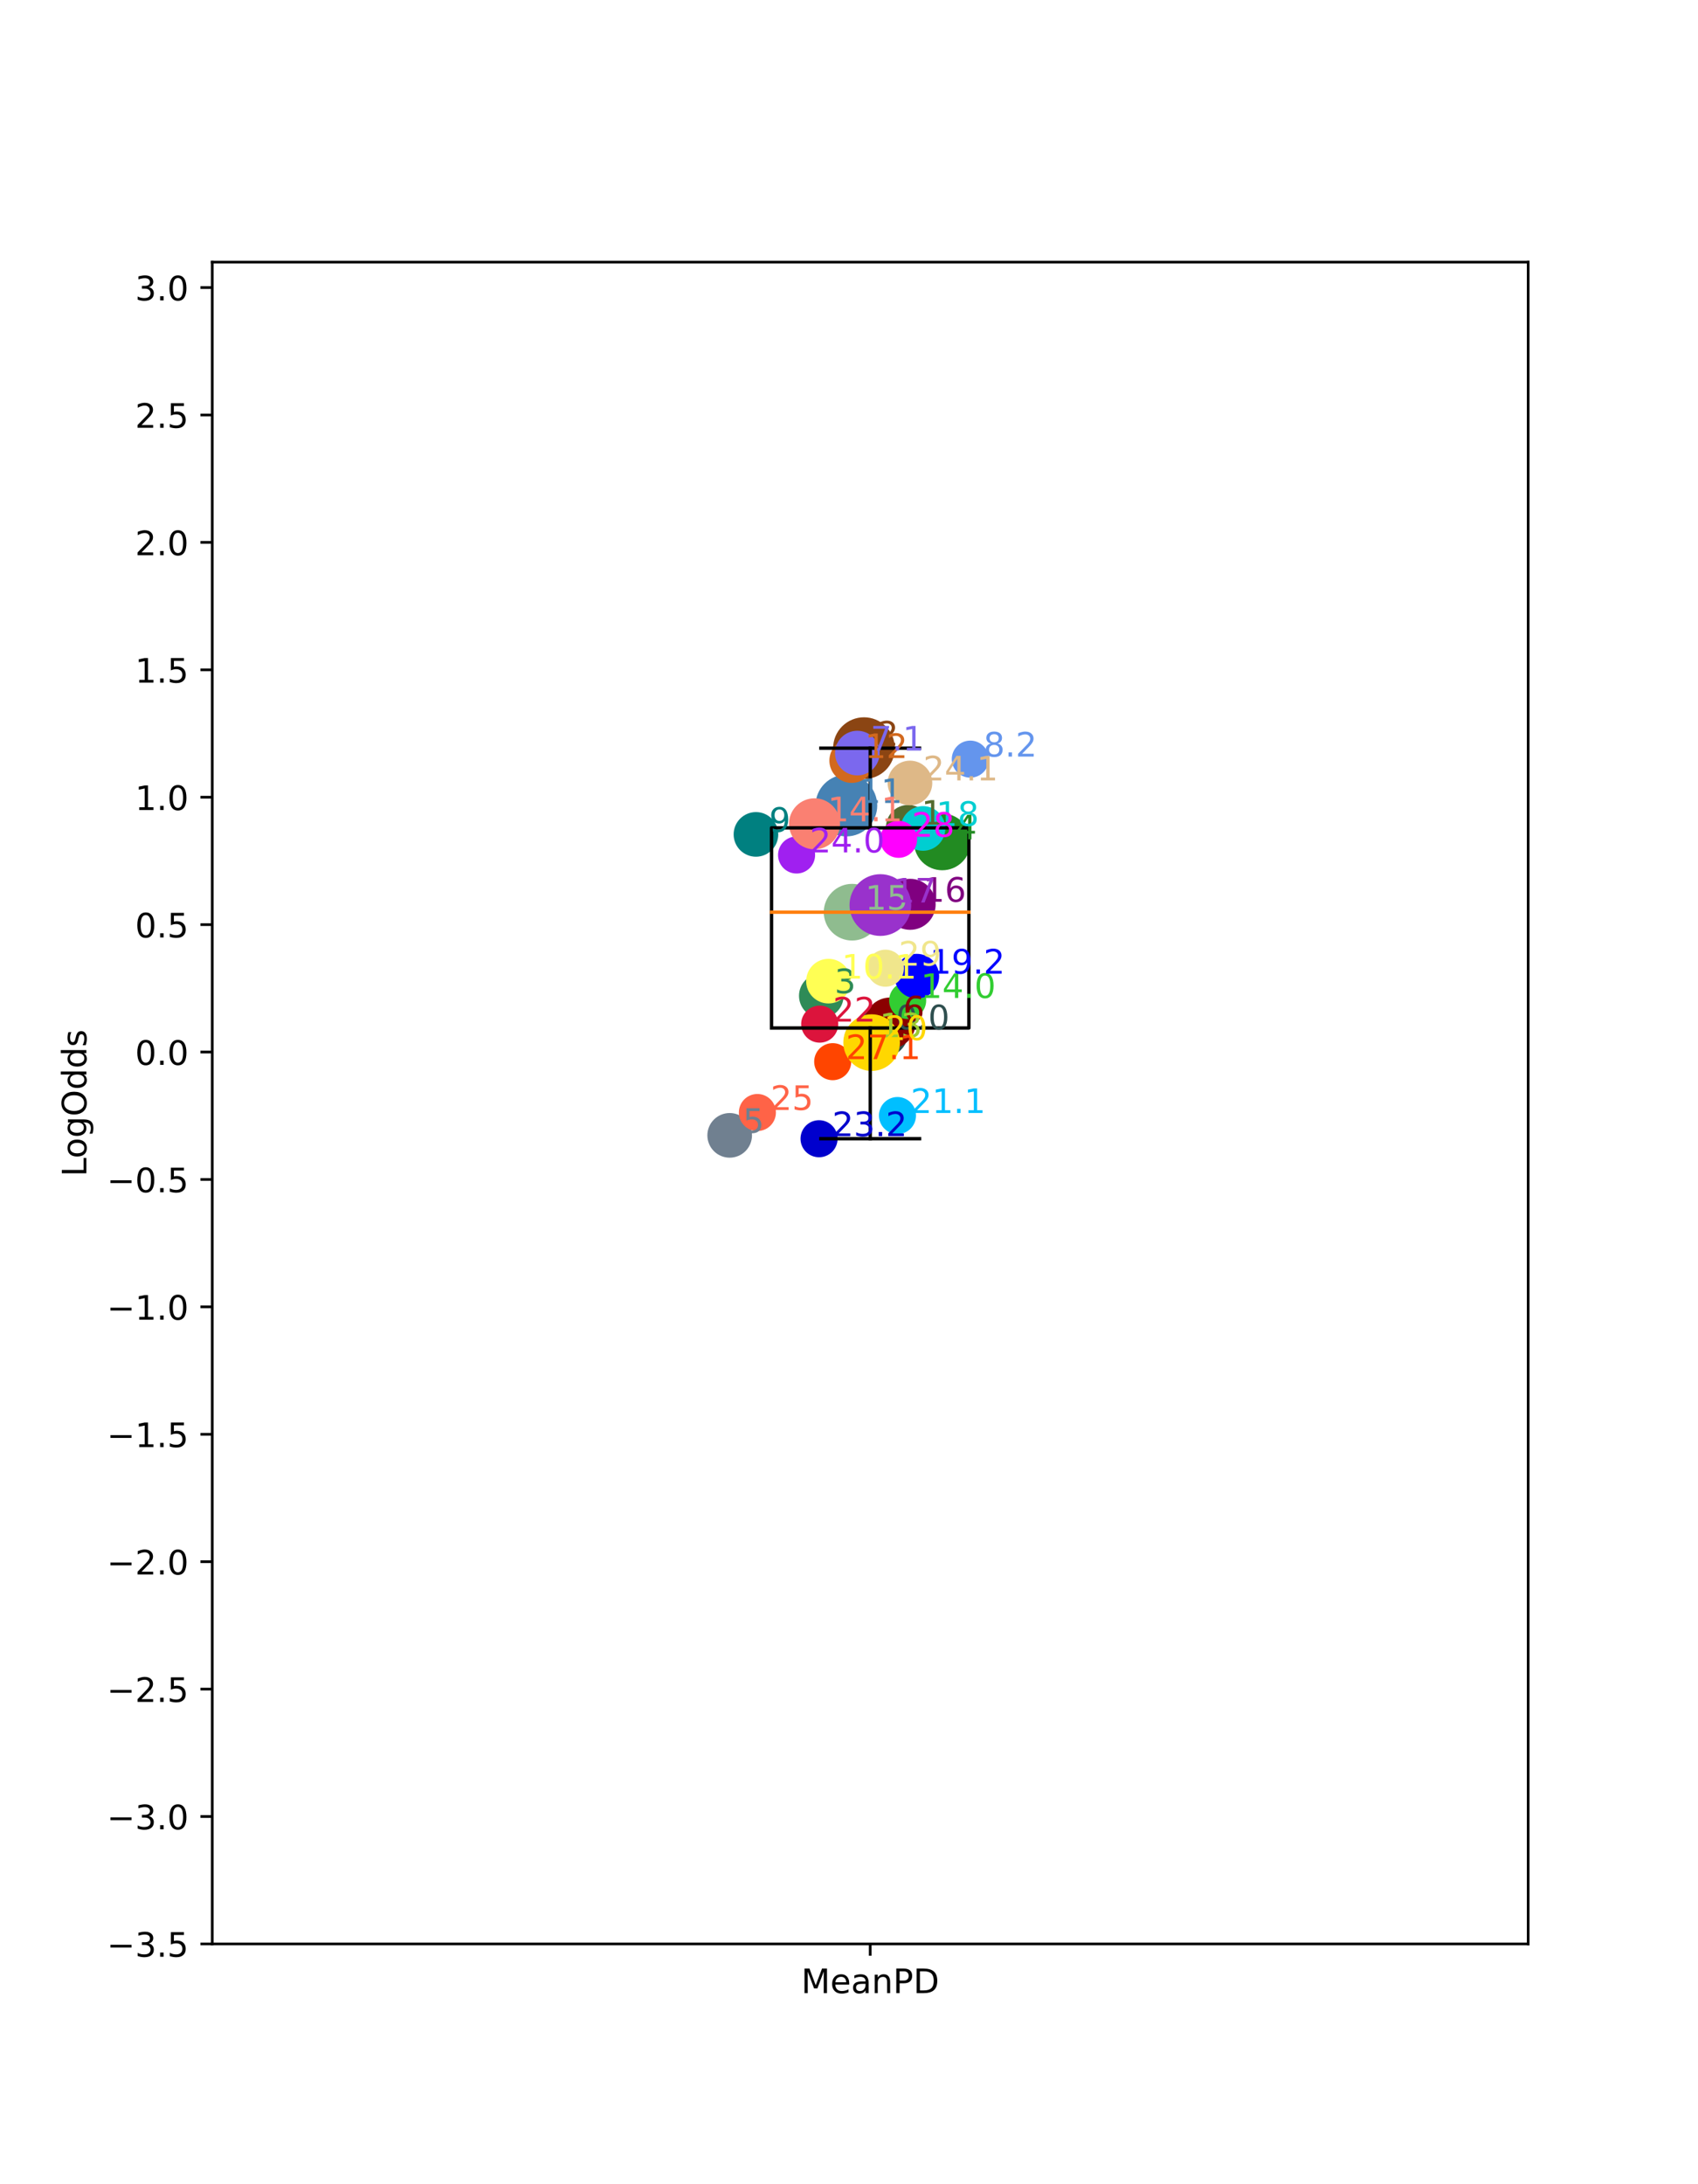 <?xml version="1.0" encoding="utf-8" standalone="no"?>
<!DOCTYPE svg PUBLIC "-//W3C//DTD SVG 1.1//EN"
  "http://www.w3.org/Graphics/SVG/1.1/DTD/svg11.dtd">
<!-- Created with matplotlib (https://matplotlib.org/) -->
<svg height="648pt" version="1.1" viewBox="0 0 504 648" width="504pt" xmlns="http://www.w3.org/2000/svg" xmlns:xlink="http://www.w3.org/1999/xlink">
 <defs>
  <style type="text/css">*{stroke-linecap:butt;stroke-linejoin:round;}</style>
 </defs>
 <g id="figure_1">
  <g id="patch_1">
   <path d="M 0 648 
L 504 648 
L 504 0 
L 0 0 
z
" style="fill:#ffffff;"/>
  </g>
  <g id="axes_1">
   <g id="patch_2">
    <path d="M 63 576.72 
L 453.6 576.72 
L 453.6 77.76 
L 63 77.76 
z
" style="fill:#ffffff;"/>
   </g>
   <g id="PathCollection_1">
    <path clip-path="url(#p269f733554)" d="M 262.049 313.205 
C 263.924 313.205 265.723 312.46 267.049 311.134 
C 268.375 309.808 269.12 308.009 269.12 306.134 
C 269.12 304.258 268.375 302.46 267.049 301.134 
C 265.723 299.808 263.924 299.063 262.049 299.063 
C 260.174 299.063 258.375 299.808 257.049 301.134 
C 255.723 302.46 254.978 304.258 254.978 306.134 
C 254.978 308.009 255.723 309.808 257.049 311.134 
C 258.375 312.46 260.174 313.205 262.049 313.205 
z
" style="fill:#2f4f4f;stroke:#2f4f4f;"/>
    <path clip-path="url(#p269f733554)" d="M 269.585 251.542 
C 271.209 251.542 272.767 250.897 273.915 249.749 
C 275.063 248.6 275.708 247.043 275.708 245.419 
C 275.708 243.795 275.063 242.237 273.915 241.089 
C 272.767 239.94 271.209 239.295 269.585 239.295 
C 267.961 239.295 266.403 239.94 265.255 241.089 
C 264.106 242.237 263.461 243.795 263.461 245.419 
C 263.461 247.043 264.106 248.6 265.255 249.749 
C 266.403 250.897 267.961 251.542 269.585 251.542 
z
" style="fill:#556b2f;stroke:#556b2f;"/>
    <path clip-path="url(#p269f733554)" d="M 256.444 230.624 
C 258.741 230.624 260.944 229.712 262.568 228.088 
C 264.192 226.464 265.105 224.261 265.105 221.964 
C 265.105 219.667 264.192 217.464 262.568 215.84 
C 260.944 214.216 258.741 213.304 256.444 213.304 
C 254.148 213.304 251.945 214.216 250.321 215.84 
C 248.697 217.464 247.784 219.667 247.784 221.964 
C 247.784 224.261 248.697 226.464 250.321 228.088 
C 251.945 229.712 254.148 230.624 256.444 230.624 
z
" style="fill:#8b4513;stroke:#8b4513;"/>
    <path clip-path="url(#p269f733554)" d="M 243.784 301.554 
C 245.408 301.554 246.965 300.908 248.114 299.76 
C 249.262 298.612 249.907 297.054 249.907 295.43 
C 249.907 293.806 249.262 292.248 248.114 291.1 
C 246.965 289.951 245.408 289.306 243.784 289.306 
C 242.16 289.306 240.602 289.951 239.453 291.1 
C 238.305 292.248 237.66 293.806 237.66 295.43 
C 237.66 297.054 238.305 298.612 239.453 299.76 
C 240.602 300.908 242.16 301.554 243.784 301.554 
z
" style="fill:#2e8b57;stroke:#2e8b57;"/>
    <path clip-path="url(#p269f733554)" d="M 279.68 257.685 
C 281.777 257.685 283.788 256.852 285.27 255.369 
C 286.753 253.887 287.586 251.876 287.586 249.779 
C 287.586 247.683 286.753 245.672 285.27 244.189 
C 283.788 242.707 281.777 241.874 279.68 241.874 
C 277.584 241.874 275.572 242.707 274.09 244.189 
C 272.607 245.672 271.774 247.683 271.774 249.779 
C 271.774 251.876 272.607 253.887 274.09 255.369 
C 275.572 256.852 277.584 257.685 279.68 257.685 
z
" style="fill:#228b22;stroke:#228b22;"/>
    <path clip-path="url(#p269f733554)" d="M 216.584 342.959 
C 218.208 342.959 219.766 342.314 220.914 341.165 
C 222.062 340.017 222.707 338.459 222.707 336.835 
C 222.707 335.211 222.062 333.653 220.914 332.505 
C 219.766 331.357 218.208 330.711 216.584 330.711 
C 214.96 330.711 213.402 331.357 212.254 332.505 
C 211.105 333.653 210.46 335.211 210.46 336.835 
C 210.46 338.459 211.105 340.017 212.254 341.165 
C 213.402 342.314 214.96 342.959 216.584 342.959 
z
" style="fill:#708090;stroke:#708090;"/>
    <path clip-path="url(#p269f733554)" d="M 264.177 310.591 
C 266.052 310.591 267.851 309.846 269.177 308.52 
C 270.503 307.194 271.248 305.395 271.248 303.52 
C 271.248 301.645 270.503 299.846 269.177 298.52 
C 267.851 297.194 266.052 296.449 264.177 296.449 
C 262.301 296.449 260.503 297.194 259.177 298.52 
C 257.851 299.846 257.106 301.645 257.106 303.52 
C 257.106 305.395 257.851 307.194 259.177 308.52 
C 260.503 309.846 262.301 310.591 264.177 310.591 
z
" style="fill:#8b0000;stroke:#8b0000;"/>
    <path clip-path="url(#p269f733554)" d="M 224.381 253.671 
C 226.005 253.671 227.563 253.026 228.711 251.877 
C 229.86 250.729 230.505 249.171 230.505 247.547 
C 230.505 245.923 229.86 244.365 228.711 243.217 
C 227.563 242.069 226.005 241.423 224.381 241.423 
C 222.757 241.423 221.2 242.069 220.051 243.217 
C 218.903 244.365 218.258 245.923 218.258 247.547 
C 218.258 249.171 218.903 250.729 220.051 251.877 
C 221.2 253.026 222.757 253.671 224.381 253.671 
z
" style="fill:#008080;stroke:#008080;"/>
    <path clip-path="url(#p269f733554)" d="M 251.224 247.639 
C 253.52 247.639 255.723 246.726 257.347 245.102 
C 258.971 243.478 259.884 241.275 259.884 238.979 
C 259.884 236.682 258.971 234.479 257.347 232.855 
C 255.723 231.231 253.52 230.318 251.224 230.318 
C 248.927 230.318 246.724 231.231 245.1 232.855 
C 243.476 234.479 242.563 236.682 242.563 238.979 
C 242.563 241.275 243.476 243.478 245.1 245.102 
C 246.724 246.726 248.927 247.639 251.224 247.639 
z
" style="fill:#4682b4;stroke:#4682b4;"/>
    <path clip-path="url(#p269f733554)" d="M 252.804 231.775 
C 254.428 231.775 255.986 231.13 257.134 229.982 
C 258.282 228.833 258.928 227.276 258.928 225.652 
C 258.928 224.028 258.282 222.47 257.134 221.322 
C 255.986 220.173 254.428 219.528 252.804 219.528 
C 251.18 219.528 249.622 220.173 248.474 221.322 
C 247.325 222.47 246.68 224.028 246.68 225.652 
C 246.68 227.276 247.325 228.833 248.474 229.982 
C 249.622 231.13 251.18 231.775 252.804 231.775 
z
" style="fill:#d2691e;stroke:#d2691e;"/>
    <path clip-path="url(#p269f733554)" d="M 257.144 314.637 
C 258.768 314.637 260.326 313.992 261.474 312.844 
C 262.623 311.695 263.268 310.138 263.268 308.514 
C 263.268 306.89 262.623 305.332 261.474 304.183 
C 260.326 303.035 258.768 302.39 257.144 302.39 
C 255.52 302.39 253.962 303.035 252.814 304.183 
C 251.666 305.332 251.02 306.89 251.02 308.514 
C 251.02 310.138 251.666 311.695 252.814 312.844 
C 253.962 313.992 255.52 314.637 257.144 314.637 
z
" style="fill:#9acd32;stroke:#9acd32;"/>
    <path clip-path="url(#p269f733554)" d="M 269.407 301.824 
C 270.733 301.824 272.005 301.298 272.943 300.36 
C 273.88 299.422 274.407 298.15 274.407 296.824 
C 274.407 295.498 273.88 294.226 272.943 293.289 
C 272.005 292.351 270.733 291.824 269.407 291.824 
C 268.081 291.824 266.809 292.351 265.872 293.289 
C 264.934 294.226 264.407 295.498 264.407 296.824 
C 264.407 298.15 264.934 299.422 265.872 300.36 
C 266.809 301.298 268.081 301.824 269.407 301.824 
z
" style="fill:#32cd32;stroke:#32cd32;"/>
    <path clip-path="url(#p269f733554)" d="M 252.915 278.533 
C 255.011 278.533 257.022 277.7 258.505 276.218 
C 259.987 274.735 260.82 272.724 260.82 270.628 
C 260.82 268.531 259.987 266.52 258.505 265.037 
C 257.022 263.555 255.011 262.722 252.915 262.722 
C 250.818 262.722 248.807 263.555 247.325 265.037 
C 245.842 266.52 245.009 268.531 245.009 270.628 
C 245.009 272.724 245.842 274.735 247.325 276.218 
C 248.807 277.7 250.818 278.533 252.915 278.533 
z
" style="fill:#8fbc8f;stroke:#8fbc8f;"/>
    <path clip-path="url(#p269f733554)" d="M 270.149 275.36 
C 272.024 275.36 273.823 274.615 275.149 273.289 
C 276.475 271.963 277.22 270.164 277.22 268.289 
C 277.22 266.414 276.475 264.615 275.149 263.289 
C 273.823 261.963 272.024 261.218 270.149 261.218 
C 268.274 261.218 266.475 261.963 265.149 263.289 
C 263.823 264.615 263.078 266.414 263.078 268.289 
C 263.078 270.164 263.823 271.963 265.149 273.289 
C 266.475 274.615 268.274 275.36 270.149 275.36 
z
" style="fill:#800080;stroke:#800080;"/>
    <path clip-path="url(#p269f733554)" d="M 261.314 277.172 
C 263.61 277.172 265.813 276.259 267.437 274.635 
C 269.061 273.011 269.974 270.808 269.974 268.511 
C 269.974 266.215 269.061 264.012 267.437 262.388 
C 265.813 260.764 263.61 259.851 261.314 259.851 
C 259.017 259.851 256.814 260.764 255.19 262.388 
C 253.566 264.012 252.653 266.215 252.653 268.511 
C 252.653 270.808 253.566 273.011 255.19 274.635 
C 256.814 276.259 259.017 277.172 261.314 277.172 
z
" style="fill:#9932cc;stroke:#9932cc;"/>
    <path clip-path="url(#p269f733554)" d="M 247.163 319.972 
C 248.489 319.972 249.761 319.445 250.698 318.507 
C 251.636 317.569 252.163 316.298 252.163 314.972 
C 252.163 313.646 251.636 312.374 250.698 311.436 
C 249.761 310.498 248.489 309.972 247.163 309.972 
C 245.837 309.972 244.565 310.498 243.627 311.436 
C 242.69 312.374 242.163 313.646 242.163 314.972 
C 242.163 316.298 242.69 317.569 243.627 318.507 
C 244.565 319.445 245.837 319.972 247.163 319.972 
z
" style="fill:#ff4500;stroke:#ff4500;"/>
    <path clip-path="url(#p269f733554)" d="M 273.966 251.906 
C 275.59 251.906 277.147 251.26 278.296 250.112 
C 279.444 248.964 280.089 247.406 280.089 245.782 
C 280.089 244.158 279.444 242.6 278.296 241.452 
C 277.147 240.303 275.59 239.658 273.966 239.658 
C 272.342 239.658 270.784 240.303 269.635 241.452 
C 268.487 242.6 267.842 244.158 267.842 245.782 
C 267.842 247.406 268.487 248.964 269.635 250.112 
C 270.784 251.26 272.342 251.906 273.966 251.906 
z
" style="fill:#00ced1;stroke:#00ced1;"/>
    <path clip-path="url(#p269f733554)" d="M 258.719 317.226 
C 260.815 317.226 262.826 316.393 264.309 314.91 
C 265.792 313.428 266.624 311.417 266.624 309.32 
C 266.624 307.224 265.792 305.213 264.309 303.73 
C 262.826 302.248 260.815 301.415 258.719 301.415 
C 256.622 301.415 254.611 302.248 253.129 303.73 
C 251.646 305.213 250.813 307.224 250.813 309.32 
C 250.813 311.417 251.646 313.428 253.129 314.91 
C 254.611 316.393 256.622 317.226 258.719 317.226 
z
" style="fill:#ffd700;stroke:#ffd700;"/>
    <path clip-path="url(#p269f733554)" d="M 243.11 342.836 
C 244.436 342.836 245.707 342.309 246.645 341.372 
C 247.583 340.434 248.11 339.162 248.11 337.836 
C 248.11 336.51 247.583 335.238 246.645 334.301 
C 245.707 333.363 244.436 332.836 243.11 332.836 
C 241.783 332.836 240.512 333.363 239.574 334.301 
C 238.636 335.238 238.11 336.51 238.11 337.836 
C 238.11 339.162 238.636 340.434 239.574 341.372 
C 240.512 342.309 241.783 342.836 243.11 342.836 
z
" style="fill:#0000cd;stroke:#0000cd;"/>
    <path clip-path="url(#p269f733554)" d="M 270.094 238.413 
C 271.718 238.413 273.276 237.768 274.425 236.62 
C 275.573 235.471 276.218 233.914 276.218 232.289 
C 276.218 230.665 275.573 229.108 274.425 227.959 
C 273.276 226.811 271.718 226.166 270.094 226.166 
C 268.47 226.166 266.913 226.811 265.764 227.959 
C 264.616 229.108 263.971 230.665 263.971 232.289 
C 263.971 233.914 264.616 235.471 265.764 236.62 
C 266.913 237.768 268.47 238.413 270.094 238.413 
z
" style="fill:#deb887;stroke:#deb887;"/>
    <path clip-path="url(#p269f733554)" d="M 243.304 308.837 
C 244.63 308.837 245.902 308.31 246.839 307.372 
C 247.777 306.435 248.304 305.163 248.304 303.837 
C 248.304 302.511 247.777 301.239 246.839 300.301 
C 245.902 299.364 244.63 298.837 243.304 298.837 
C 241.978 298.837 240.706 299.364 239.768 300.301 
C 238.831 301.239 238.304 302.511 238.304 303.837 
C 238.304 305.163 238.831 306.435 239.768 307.372 
C 240.706 308.31 241.978 308.837 243.304 308.837 
z
" style="fill:#dc143c;stroke:#dc143c;"/>
    <path clip-path="url(#p269f733554)" d="M 266.389 335.956 
C 267.715 335.956 268.987 335.429 269.924 334.491 
C 270.862 333.554 271.389 332.282 271.389 330.956 
C 271.389 329.63 270.862 328.358 269.924 327.42 
C 268.987 326.483 267.715 325.956 266.389 325.956 
C 265.063 325.956 263.791 326.483 262.853 327.42 
C 261.916 328.358 261.389 329.63 261.389 330.956 
C 261.389 332.282 261.916 333.554 262.853 334.491 
C 263.791 335.429 265.063 335.956 266.389 335.956 
z
" style="fill:#00bfff;stroke:#00bfff;"/>
    <path clip-path="url(#p269f733554)" d="M 272.135 295.729 
C 273.759 295.729 275.317 295.084 276.465 293.935 
C 277.613 292.787 278.258 291.229 278.258 289.605 
C 278.258 287.981 277.613 286.423 276.465 285.275 
C 275.317 284.127 273.759 283.482 272.135 283.482 
C 270.511 283.482 268.953 284.127 267.805 285.275 
C 266.656 286.423 266.011 287.981 266.011 289.605 
C 266.011 291.229 266.656 292.787 267.805 293.935 
C 268.953 295.084 270.511 295.729 272.135 295.729 
z
" style="fill:#0000ff;stroke:#0000ff;"/>
    <path clip-path="url(#p269f733554)" d="M 236.44 258.658 
C 237.766 258.658 239.037 258.131 239.975 257.194 
C 240.913 256.256 241.44 254.984 241.44 253.658 
C 241.44 252.332 240.913 251.06 239.975 250.123 
C 239.037 249.185 237.766 248.658 236.44 248.658 
C 235.114 248.658 233.842 249.185 232.904 250.123 
C 231.966 251.06 231.44 252.332 231.44 253.658 
C 231.44 254.984 231.966 256.256 232.904 257.194 
C 233.842 258.131 235.114 258.658 236.44 258.658 
z
" style="fill:#a020f0;stroke:#a020f0;"/>
    <path clip-path="url(#p269f733554)" d="M 224.806 335.057 
C 226.132 335.057 227.404 334.53 228.341 333.592 
C 229.279 332.655 229.806 331.383 229.806 330.057 
C 229.806 328.731 229.279 327.459 228.341 326.521 
C 227.404 325.584 226.132 325.057 224.806 325.057 
C 223.48 325.057 222.208 325.584 221.27 326.521 
C 220.333 327.459 219.806 328.731 219.806 330.057 
C 219.806 331.383 220.333 332.655 221.27 333.592 
C 222.208 334.53 223.48 335.057 224.806 335.057 
z
" style="fill:#ff6347;stroke:#ff6347;"/>
    <path clip-path="url(#p269f733554)" d="M 266.728 254.004 
C 268.054 254.004 269.326 253.477 270.264 252.54 
C 271.201 251.602 271.728 250.33 271.728 249.004 
C 271.728 247.678 271.201 246.406 270.264 245.469 
C 269.326 244.531 268.054 244.004 266.728 244.004 
C 265.402 244.004 264.13 244.531 263.193 245.469 
C 262.255 246.406 261.728 247.678 261.728 249.004 
C 261.728 250.33 262.255 251.602 263.193 252.54 
C 264.13 253.477 265.402 254.004 266.728 254.004 
z
" style="fill:#ff00ff;stroke:#ff00ff;"/>
    <path clip-path="url(#p269f733554)" d="M 262.809 292.241 
C 264.135 292.241 265.407 291.714 266.344 290.777 
C 267.282 289.839 267.809 288.567 267.809 287.241 
C 267.809 285.915 267.282 284.643 266.344 283.706 
C 265.407 282.768 264.135 282.241 262.809 282.241 
C 261.483 282.241 260.211 282.768 259.273 283.706 
C 258.336 284.643 257.809 285.915 257.809 287.241 
C 257.809 288.567 258.336 289.839 259.273 290.777 
C 260.211 291.714 261.483 292.241 262.809 292.241 
z
" style="fill:#f0e68c;stroke:#f0e68c;"/>
    <path clip-path="url(#p269f733554)" d="M 241.766 251.478 
C 243.641 251.478 245.44 250.733 246.766 249.407 
C 248.092 248.081 248.837 246.282 248.837 244.407 
C 248.837 242.532 248.092 240.733 246.766 239.407 
C 245.44 238.081 243.641 237.336 241.766 237.336 
C 239.891 237.336 238.092 238.081 236.766 239.407 
C 235.44 240.733 234.695 242.532 234.695 244.407 
C 234.695 246.282 235.44 248.081 236.766 249.407 
C 238.092 250.733 239.891 251.478 241.766 251.478 
z
" style="fill:#fa8072;stroke:#fa8072;"/>
    <path clip-path="url(#p269f733554)" d="M 245.909 297.206 
C 247.533 297.206 249.09 296.561 250.239 295.413 
C 251.387 294.264 252.032 292.707 252.032 291.083 
C 252.032 289.459 251.387 287.901 250.239 286.752 
C 249.09 285.604 247.533 284.959 245.909 284.959 
C 244.285 284.959 242.727 285.604 241.579 286.752 
C 240.43 287.901 239.785 289.459 239.785 291.083 
C 239.785 292.707 240.43 294.264 241.579 295.413 
C 242.727 296.561 244.285 297.206 245.909 297.206 
z
" style="fill:#ffff54;stroke:#ffff54;"/>
    <path clip-path="url(#p269f733554)" d="M 288.006 230.219 
C 289.332 230.219 290.604 229.692 291.542 228.755 
C 292.479 227.817 293.006 226.545 293.006 225.219 
C 293.006 223.893 292.479 222.621 291.542 221.684 
C 290.604 220.746 289.332 220.219 288.006 220.219 
C 286.68 220.219 285.408 220.746 284.471 221.684 
C 283.533 222.621 283.006 223.893 283.006 225.219 
C 283.006 226.545 283.533 227.817 284.471 228.755 
C 285.408 229.692 286.68 230.219 288.006 230.219 
z
" style="fill:#6495ed;stroke:#6495ed;"/>
    <path clip-path="url(#p269f733554)" d="M 254.476 229.547 
C 256.1 229.547 257.658 228.902 258.806 227.754 
C 259.955 226.605 260.6 225.048 260.6 223.424 
C 260.6 221.8 259.955 220.242 258.806 219.094 
C 257.658 217.945 256.1 217.3 254.476 217.3 
C 252.852 217.3 251.295 217.945 250.146 219.094 
C 248.998 220.242 248.353 221.8 248.353 223.424 
C 248.353 225.048 248.998 226.605 250.146 227.754 
C 251.295 228.902 252.852 229.547 254.476 229.547 
z
" style="fill:#7b68ee;stroke:#7b68ee;"/>
   </g>
   <g id="matplotlib.axis_1">
    <g id="xtick_1">
     <g id="line2d_1">
      <defs>
       <path d="M 0 0 
L 0 3.5 
" id="m6a55bcc5ac" style="stroke:#000000;stroke-width:0.8;"/>
      </defs>
      <g>
       <use style="stroke:#000000;stroke-width:0.8;" x="258.3" xlink:href="#m6a55bcc5ac" y="576.72"/>
      </g>
     </g>
     <g id="text_1">
      <!-- MeanPD -->
      <g transform="translate(237.812 591.318)scale(0.1 -0.1)">
       <defs>
        <path d="M 9.812 72.906 
L 24.516 72.906 
L 43.109 23.297 
L 61.812 72.906 
L 76.516 72.906 
L 76.516 0 
L 66.891 0 
L 66.891 64.016 
L 48.094 14.016 
L 38.188 14.016 
L 19.391 64.016 
L 19.391 0 
L 9.812 0 
z
" id="DejaVuSans-77"/>
        <path d="M 56.203 29.594 
L 56.203 25.203 
L 14.891 25.203 
Q 15.484 15.922 20.484 11.062 
Q 25.484 6.203 34.422 6.203 
Q 39.594 6.203 44.453 7.469 
Q 49.312 8.734 54.109 11.281 
L 54.109 2.781 
Q 49.266 0.734 44.188 -0.344 
Q 39.109 -1.422 33.891 -1.422 
Q 20.797 -1.422 13.156 6.188 
Q 5.516 13.812 5.516 26.812 
Q 5.516 40.234 12.766 48.109 
Q 20.016 56 32.328 56 
Q 43.359 56 49.781 48.891 
Q 56.203 41.797 56.203 29.594 
z
M 47.219 32.234 
Q 47.125 39.594 43.094 43.984 
Q 39.062 48.391 32.422 48.391 
Q 24.906 48.391 20.391 44.141 
Q 15.875 39.891 15.188 32.172 
z
" id="DejaVuSans-101"/>
        <path d="M 34.281 27.484 
Q 23.391 27.484 19.188 25 
Q 14.984 22.516 14.984 16.5 
Q 14.984 11.719 18.141 8.906 
Q 21.297 6.109 26.703 6.109 
Q 34.188 6.109 38.703 11.406 
Q 43.219 16.703 43.219 25.484 
L 43.219 27.484 
z
M 52.203 31.203 
L 52.203 0 
L 43.219 0 
L 43.219 8.297 
Q 40.141 3.328 35.547 0.953 
Q 30.953 -1.422 24.312 -1.422 
Q 15.922 -1.422 10.953 3.297 
Q 6 8.016 6 15.922 
Q 6 25.141 12.172 29.828 
Q 18.359 34.516 30.609 34.516 
L 43.219 34.516 
L 43.219 35.406 
Q 43.219 41.609 39.141 45 
Q 35.062 48.391 27.688 48.391 
Q 23 48.391 18.547 47.266 
Q 14.109 46.141 10.016 43.891 
L 10.016 52.203 
Q 14.938 54.109 19.578 55.047 
Q 24.219 56 28.609 56 
Q 40.484 56 46.344 49.844 
Q 52.203 43.703 52.203 31.203 
z
" id="DejaVuSans-97"/>
        <path d="M 54.891 33.016 
L 54.891 0 
L 45.906 0 
L 45.906 32.719 
Q 45.906 40.484 42.875 44.328 
Q 39.844 48.188 33.797 48.188 
Q 26.516 48.188 22.312 43.547 
Q 18.109 38.922 18.109 30.906 
L 18.109 0 
L 9.078 0 
L 9.078 54.688 
L 18.109 54.688 
L 18.109 46.188 
Q 21.344 51.125 25.703 53.562 
Q 30.078 56 35.797 56 
Q 45.219 56 50.047 50.172 
Q 54.891 44.344 54.891 33.016 
z
" id="DejaVuSans-110"/>
        <path d="M 19.672 64.797 
L 19.672 37.406 
L 32.078 37.406 
Q 38.969 37.406 42.719 40.969 
Q 46.484 44.531 46.484 51.125 
Q 46.484 57.672 42.719 61.234 
Q 38.969 64.797 32.078 64.797 
z
M 9.812 72.906 
L 32.078 72.906 
Q 44.344 72.906 50.609 67.359 
Q 56.891 61.812 56.891 51.125 
Q 56.891 40.328 50.609 34.812 
Q 44.344 29.297 32.078 29.297 
L 19.672 29.297 
L 19.672 0 
L 9.812 0 
z
" id="DejaVuSans-80"/>
        <path d="M 19.672 64.797 
L 19.672 8.109 
L 31.594 8.109 
Q 46.688 8.109 53.688 14.938 
Q 60.688 21.781 60.688 36.531 
Q 60.688 51.172 53.688 57.984 
Q 46.688 64.797 31.594 64.797 
z
M 9.812 72.906 
L 30.078 72.906 
Q 51.266 72.906 61.172 64.094 
Q 71.094 55.281 71.094 36.531 
Q 71.094 17.672 61.125 8.828 
Q 51.172 0 30.078 0 
L 9.812 0 
z
" id="DejaVuSans-68"/>
       </defs>
       <use xlink:href="#DejaVuSans-77"/>
       <use x="86.279" xlink:href="#DejaVuSans-101"/>
       <use x="147.803" xlink:href="#DejaVuSans-97"/>
       <use x="209.082" xlink:href="#DejaVuSans-110"/>
       <use x="272.461" xlink:href="#DejaVuSans-80"/>
       <use x="332.764" xlink:href="#DejaVuSans-68"/>
      </g>
     </g>
    </g>
   </g>
   <g id="matplotlib.axis_2">
    <g id="ytick_1">
     <g id="line2d_2">
      <defs>
       <path d="M 0 0 
L -3.5 0 
" id="mb543b04c9d" style="stroke:#000000;stroke-width:0.8;"/>
      </defs>
      <g>
       <use style="stroke:#000000;stroke-width:0.8;" x="63" xlink:href="#mb543b04c9d" y="576.72"/>
      </g>
     </g>
     <g id="text_2">
      <!-- −3.5 -->
      <g transform="translate(31.717 580.519)scale(0.1 -0.1)">
       <defs>
        <path d="M 10.594 35.5 
L 73.188 35.5 
L 73.188 27.203 
L 10.594 27.203 
z
" id="DejaVuSans-8722"/>
        <path d="M 40.578 39.312 
Q 47.656 37.797 51.625 33 
Q 55.609 28.219 55.609 21.188 
Q 55.609 10.406 48.188 4.484 
Q 40.766 -1.422 27.094 -1.422 
Q 22.516 -1.422 17.656 -0.516 
Q 12.797 0.391 7.625 2.203 
L 7.625 11.719 
Q 11.719 9.328 16.594 8.109 
Q 21.484 6.891 26.812 6.891 
Q 36.078 6.891 40.938 10.547 
Q 45.797 14.203 45.797 21.188 
Q 45.797 27.641 41.281 31.266 
Q 36.766 34.906 28.719 34.906 
L 20.219 34.906 
L 20.219 43.016 
L 29.109 43.016 
Q 36.375 43.016 40.234 45.922 
Q 44.094 48.828 44.094 54.297 
Q 44.094 59.906 40.109 62.906 
Q 36.141 65.922 28.719 65.922 
Q 24.656 65.922 20.016 65.031 
Q 15.375 64.156 9.812 62.312 
L 9.812 71.094 
Q 15.438 72.656 20.344 73.438 
Q 25.25 74.219 29.594 74.219 
Q 40.828 74.219 47.359 69.109 
Q 53.906 64.016 53.906 55.328 
Q 53.906 49.266 50.438 45.094 
Q 46.969 40.922 40.578 39.312 
z
" id="DejaVuSans-51"/>
        <path d="M 10.688 12.406 
L 21 12.406 
L 21 0 
L 10.688 0 
z
" id="DejaVuSans-46"/>
        <path d="M 10.797 72.906 
L 49.516 72.906 
L 49.516 64.594 
L 19.828 64.594 
L 19.828 46.734 
Q 21.969 47.469 24.109 47.828 
Q 26.266 48.188 28.422 48.188 
Q 40.625 48.188 47.75 41.5 
Q 54.891 34.812 54.891 23.391 
Q 54.891 11.625 47.562 5.094 
Q 40.234 -1.422 26.906 -1.422 
Q 22.312 -1.422 17.547 -0.641 
Q 12.797 0.141 7.719 1.703 
L 7.719 11.625 
Q 12.109 9.234 16.797 8.062 
Q 21.484 6.891 26.703 6.891 
Q 35.156 6.891 40.078 11.328 
Q 45.016 15.766 45.016 23.391 
Q 45.016 31 40.078 35.438 
Q 35.156 39.891 26.703 39.891 
Q 22.75 39.891 18.812 39.016 
Q 14.891 38.141 10.797 36.281 
z
" id="DejaVuSans-53"/>
       </defs>
       <use xlink:href="#DejaVuSans-8722"/>
       <use x="83.789" xlink:href="#DejaVuSans-51"/>
       <use x="147.412" xlink:href="#DejaVuSans-46"/>
       <use x="179.199" xlink:href="#DejaVuSans-53"/>
      </g>
     </g>
    </g>
    <g id="ytick_2">
     <g id="line2d_3">
      <g>
       <use style="stroke:#000000;stroke-width:0.8;" x="63" xlink:href="#mb543b04c9d" y="538.92"/>
      </g>
     </g>
     <g id="text_3">
      <!-- −3.0 -->
      <g transform="translate(31.717 542.719)scale(0.1 -0.1)">
       <defs>
        <path d="M 31.781 66.406 
Q 24.172 66.406 20.328 58.906 
Q 16.5 51.422 16.5 36.375 
Q 16.5 21.391 20.328 13.891 
Q 24.172 6.391 31.781 6.391 
Q 39.453 6.391 43.281 13.891 
Q 47.125 21.391 47.125 36.375 
Q 47.125 51.422 43.281 58.906 
Q 39.453 66.406 31.781 66.406 
z
M 31.781 74.219 
Q 44.047 74.219 50.516 64.516 
Q 56.984 54.828 56.984 36.375 
Q 56.984 17.969 50.516 8.266 
Q 44.047 -1.422 31.781 -1.422 
Q 19.531 -1.422 13.062 8.266 
Q 6.594 17.969 6.594 36.375 
Q 6.594 54.828 13.062 64.516 
Q 19.531 74.219 31.781 74.219 
z
" id="DejaVuSans-48"/>
       </defs>
       <use xlink:href="#DejaVuSans-8722"/>
       <use x="83.789" xlink:href="#DejaVuSans-51"/>
       <use x="147.412" xlink:href="#DejaVuSans-46"/>
       <use x="179.199" xlink:href="#DejaVuSans-48"/>
      </g>
     </g>
    </g>
    <g id="ytick_3">
     <g id="line2d_4">
      <g>
       <use style="stroke:#000000;stroke-width:0.8;" x="63" xlink:href="#mb543b04c9d" y="501.12"/>
      </g>
     </g>
     <g id="text_4">
      <!-- −2.5 -->
      <g transform="translate(31.717 504.919)scale(0.1 -0.1)">
       <defs>
        <path d="M 19.188 8.297 
L 53.609 8.297 
L 53.609 0 
L 7.328 0 
L 7.328 8.297 
Q 12.938 14.109 22.625 23.891 
Q 32.328 33.688 34.812 36.531 
Q 39.547 41.844 41.422 45.531 
Q 43.312 49.219 43.312 52.781 
Q 43.312 58.594 39.234 62.25 
Q 35.156 65.922 28.609 65.922 
Q 23.969 65.922 18.812 64.312 
Q 13.672 62.703 7.812 59.422 
L 7.812 69.391 
Q 13.766 71.781 18.938 73 
Q 24.125 74.219 28.422 74.219 
Q 39.75 74.219 46.484 68.547 
Q 53.219 62.891 53.219 53.422 
Q 53.219 48.922 51.531 44.891 
Q 49.859 40.875 45.406 35.406 
Q 44.188 33.984 37.641 27.219 
Q 31.109 20.453 19.188 8.297 
z
" id="DejaVuSans-50"/>
       </defs>
       <use xlink:href="#DejaVuSans-8722"/>
       <use x="83.789" xlink:href="#DejaVuSans-50"/>
       <use x="147.412" xlink:href="#DejaVuSans-46"/>
       <use x="179.199" xlink:href="#DejaVuSans-53"/>
      </g>
     </g>
    </g>
    <g id="ytick_4">
     <g id="line2d_5">
      <g>
       <use style="stroke:#000000;stroke-width:0.8;" x="63" xlink:href="#mb543b04c9d" y="463.32"/>
      </g>
     </g>
     <g id="text_5">
      <!-- −2.0 -->
      <g transform="translate(31.717 467.119)scale(0.1 -0.1)">
       <use xlink:href="#DejaVuSans-8722"/>
       <use x="83.789" xlink:href="#DejaVuSans-50"/>
       <use x="147.412" xlink:href="#DejaVuSans-46"/>
       <use x="179.199" xlink:href="#DejaVuSans-48"/>
      </g>
     </g>
    </g>
    <g id="ytick_5">
     <g id="line2d_6">
      <g>
       <use style="stroke:#000000;stroke-width:0.8;" x="63" xlink:href="#mb543b04c9d" y="425.52"/>
      </g>
     </g>
     <g id="text_6">
      <!-- −1.5 -->
      <g transform="translate(31.717 429.319)scale(0.1 -0.1)">
       <defs>
        <path d="M 12.406 8.297 
L 28.516 8.297 
L 28.516 63.922 
L 10.984 60.406 
L 10.984 69.391 
L 28.422 72.906 
L 38.281 72.906 
L 38.281 8.297 
L 54.391 8.297 
L 54.391 0 
L 12.406 0 
z
" id="DejaVuSans-49"/>
       </defs>
       <use xlink:href="#DejaVuSans-8722"/>
       <use x="83.789" xlink:href="#DejaVuSans-49"/>
       <use x="147.412" xlink:href="#DejaVuSans-46"/>
       <use x="179.199" xlink:href="#DejaVuSans-53"/>
      </g>
     </g>
    </g>
    <g id="ytick_6">
     <g id="line2d_7">
      <g>
       <use style="stroke:#000000;stroke-width:0.8;" x="63" xlink:href="#mb543b04c9d" y="387.72"/>
      </g>
     </g>
     <g id="text_7">
      <!-- −1.0 -->
      <g transform="translate(31.717 391.519)scale(0.1 -0.1)">
       <use xlink:href="#DejaVuSans-8722"/>
       <use x="83.789" xlink:href="#DejaVuSans-49"/>
       <use x="147.412" xlink:href="#DejaVuSans-46"/>
       <use x="179.199" xlink:href="#DejaVuSans-48"/>
      </g>
     </g>
    </g>
    <g id="ytick_7">
     <g id="line2d_8">
      <g>
       <use style="stroke:#000000;stroke-width:0.8;" x="63" xlink:href="#mb543b04c9d" y="349.92"/>
      </g>
     </g>
     <g id="text_8">
      <!-- −0.5 -->
      <g transform="translate(31.717 353.719)scale(0.1 -0.1)">
       <use xlink:href="#DejaVuSans-8722"/>
       <use x="83.789" xlink:href="#DejaVuSans-48"/>
       <use x="147.412" xlink:href="#DejaVuSans-46"/>
       <use x="179.199" xlink:href="#DejaVuSans-53"/>
      </g>
     </g>
    </g>
    <g id="ytick_8">
     <g id="line2d_9">
      <g>
       <use style="stroke:#000000;stroke-width:0.8;" x="63" xlink:href="#mb543b04c9d" y="312.12"/>
      </g>
     </g>
     <g id="text_9">
      <!-- 0.0 -->
      <g transform="translate(40.097 315.919)scale(0.1 -0.1)">
       <use xlink:href="#DejaVuSans-48"/>
       <use x="63.623" xlink:href="#DejaVuSans-46"/>
       <use x="95.41" xlink:href="#DejaVuSans-48"/>
      </g>
     </g>
    </g>
    <g id="ytick_9">
     <g id="line2d_10">
      <g>
       <use style="stroke:#000000;stroke-width:0.8;" x="63" xlink:href="#mb543b04c9d" y="274.32"/>
      </g>
     </g>
     <g id="text_10">
      <!-- 0.5 -->
      <g transform="translate(40.097 278.119)scale(0.1 -0.1)">
       <use xlink:href="#DejaVuSans-48"/>
       <use x="63.623" xlink:href="#DejaVuSans-46"/>
       <use x="95.41" xlink:href="#DejaVuSans-53"/>
      </g>
     </g>
    </g>
    <g id="ytick_10">
     <g id="line2d_11">
      <g>
       <use style="stroke:#000000;stroke-width:0.8;" x="63" xlink:href="#mb543b04c9d" y="236.52"/>
      </g>
     </g>
     <g id="text_11">
      <!-- 1.0 -->
      <g transform="translate(40.097 240.319)scale(0.1 -0.1)">
       <use xlink:href="#DejaVuSans-49"/>
       <use x="63.623" xlink:href="#DejaVuSans-46"/>
       <use x="95.41" xlink:href="#DejaVuSans-48"/>
      </g>
     </g>
    </g>
    <g id="ytick_11">
     <g id="line2d_12">
      <g>
       <use style="stroke:#000000;stroke-width:0.8;" x="63" xlink:href="#mb543b04c9d" y="198.72"/>
      </g>
     </g>
     <g id="text_12">
      <!-- 1.5 -->
      <g transform="translate(40.097 202.519)scale(0.1 -0.1)">
       <use xlink:href="#DejaVuSans-49"/>
       <use x="63.623" xlink:href="#DejaVuSans-46"/>
       <use x="95.41" xlink:href="#DejaVuSans-53"/>
      </g>
     </g>
    </g>
    <g id="ytick_12">
     <g id="line2d_13">
      <g>
       <use style="stroke:#000000;stroke-width:0.8;" x="63" xlink:href="#mb543b04c9d" y="160.92"/>
      </g>
     </g>
     <g id="text_13">
      <!-- 2.0 -->
      <g transform="translate(40.097 164.719)scale(0.1 -0.1)">
       <use xlink:href="#DejaVuSans-50"/>
       <use x="63.623" xlink:href="#DejaVuSans-46"/>
       <use x="95.41" xlink:href="#DejaVuSans-48"/>
      </g>
     </g>
    </g>
    <g id="ytick_13">
     <g id="line2d_14">
      <g>
       <use style="stroke:#000000;stroke-width:0.8;" x="63" xlink:href="#mb543b04c9d" y="123.12"/>
      </g>
     </g>
     <g id="text_14">
      <!-- 2.5 -->
      <g transform="translate(40.097 126.919)scale(0.1 -0.1)">
       <use xlink:href="#DejaVuSans-50"/>
       <use x="63.623" xlink:href="#DejaVuSans-46"/>
       <use x="95.41" xlink:href="#DejaVuSans-53"/>
      </g>
     </g>
    </g>
    <g id="ytick_14">
     <g id="line2d_15">
      <g>
       <use style="stroke:#000000;stroke-width:0.8;" x="63" xlink:href="#mb543b04c9d" y="85.32"/>
      </g>
     </g>
     <g id="text_15">
      <!-- 3.0 -->
      <g transform="translate(40.097 89.119)scale(0.1 -0.1)">
       <use xlink:href="#DejaVuSans-51"/>
       <use x="63.623" xlink:href="#DejaVuSans-46"/>
       <use x="95.41" xlink:href="#DejaVuSans-48"/>
      </g>
     </g>
    </g>
    <g id="text_16">
     <!-- LogOdds -->
     <g transform="translate(25.637 349.061)rotate(-90)scale(0.1 -0.1)">
      <defs>
       <path d="M 9.812 72.906 
L 19.672 72.906 
L 19.672 8.297 
L 55.172 8.297 
L 55.172 0 
L 9.812 0 
z
" id="DejaVuSans-76"/>
       <path d="M 30.609 48.391 
Q 23.391 48.391 19.188 42.75 
Q 14.984 37.109 14.984 27.297 
Q 14.984 17.484 19.156 11.844 
Q 23.344 6.203 30.609 6.203 
Q 37.797 6.203 41.984 11.859 
Q 46.188 17.531 46.188 27.297 
Q 46.188 37.016 41.984 42.703 
Q 37.797 48.391 30.609 48.391 
z
M 30.609 56 
Q 42.328 56 49.016 48.375 
Q 55.719 40.766 55.719 27.297 
Q 55.719 13.875 49.016 6.219 
Q 42.328 -1.422 30.609 -1.422 
Q 18.844 -1.422 12.172 6.219 
Q 5.516 13.875 5.516 27.297 
Q 5.516 40.766 12.172 48.375 
Q 18.844 56 30.609 56 
z
" id="DejaVuSans-111"/>
       <path d="M 45.406 27.984 
Q 45.406 37.75 41.375 43.109 
Q 37.359 48.484 30.078 48.484 
Q 22.859 48.484 18.828 43.109 
Q 14.797 37.75 14.797 27.984 
Q 14.797 18.266 18.828 12.891 
Q 22.859 7.516 30.078 7.516 
Q 37.359 7.516 41.375 12.891 
Q 45.406 18.266 45.406 27.984 
z
M 54.391 6.781 
Q 54.391 -7.172 48.188 -13.984 
Q 42 -20.797 29.203 -20.797 
Q 24.469 -20.797 20.266 -20.094 
Q 16.062 -19.391 12.109 -17.922 
L 12.109 -9.188 
Q 16.062 -11.328 19.922 -12.344 
Q 23.781 -13.375 27.781 -13.375 
Q 36.625 -13.375 41.016 -8.766 
Q 45.406 -4.156 45.406 5.172 
L 45.406 9.625 
Q 42.625 4.781 38.281 2.391 
Q 33.938 0 27.875 0 
Q 17.828 0 11.672 7.656 
Q 5.516 15.328 5.516 27.984 
Q 5.516 40.672 11.672 48.328 
Q 17.828 56 27.875 56 
Q 33.938 56 38.281 53.609 
Q 42.625 51.219 45.406 46.391 
L 45.406 54.688 
L 54.391 54.688 
z
" id="DejaVuSans-103"/>
       <path d="M 39.406 66.219 
Q 28.656 66.219 22.328 58.203 
Q 16.016 50.203 16.016 36.375 
Q 16.016 22.609 22.328 14.594 
Q 28.656 6.594 39.406 6.594 
Q 50.141 6.594 56.422 14.594 
Q 62.703 22.609 62.703 36.375 
Q 62.703 50.203 56.422 58.203 
Q 50.141 66.219 39.406 66.219 
z
M 39.406 74.219 
Q 54.734 74.219 63.906 63.938 
Q 73.094 53.656 73.094 36.375 
Q 73.094 19.141 63.906 8.859 
Q 54.734 -1.422 39.406 -1.422 
Q 24.031 -1.422 14.812 8.828 
Q 5.609 19.094 5.609 36.375 
Q 5.609 53.656 14.812 63.938 
Q 24.031 74.219 39.406 74.219 
z
" id="DejaVuSans-79"/>
       <path d="M 45.406 46.391 
L 45.406 75.984 
L 54.391 75.984 
L 54.391 0 
L 45.406 0 
L 45.406 8.203 
Q 42.578 3.328 38.25 0.953 
Q 33.938 -1.422 27.875 -1.422 
Q 17.969 -1.422 11.734 6.484 
Q 5.516 14.406 5.516 27.297 
Q 5.516 40.188 11.734 48.094 
Q 17.969 56 27.875 56 
Q 33.938 56 38.25 53.625 
Q 42.578 51.266 45.406 46.391 
z
M 14.797 27.297 
Q 14.797 17.391 18.875 11.75 
Q 22.953 6.109 30.078 6.109 
Q 37.203 6.109 41.297 11.75 
Q 45.406 17.391 45.406 27.297 
Q 45.406 37.203 41.297 42.844 
Q 37.203 48.484 30.078 48.484 
Q 22.953 48.484 18.875 42.844 
Q 14.797 37.203 14.797 27.297 
z
" id="DejaVuSans-100"/>
       <path d="M 44.281 53.078 
L 44.281 44.578 
Q 40.484 46.531 36.375 47.5 
Q 32.281 48.484 27.875 48.484 
Q 21.188 48.484 17.844 46.438 
Q 14.5 44.391 14.5 40.281 
Q 14.5 37.156 16.891 35.375 
Q 19.281 33.594 26.516 31.984 
L 29.594 31.297 
Q 39.156 29.25 43.188 25.516 
Q 47.219 21.781 47.219 15.094 
Q 47.219 7.469 41.188 3.016 
Q 35.156 -1.422 24.609 -1.422 
Q 20.219 -1.422 15.453 -0.562 
Q 10.688 0.297 5.422 2 
L 5.422 11.281 
Q 10.406 8.688 15.234 7.391 
Q 20.062 6.109 24.812 6.109 
Q 31.156 6.109 34.562 8.281 
Q 37.984 10.453 37.984 14.406 
Q 37.984 18.062 35.516 20.016 
Q 33.062 21.969 24.703 23.781 
L 21.578 24.516 
Q 13.234 26.266 9.516 29.906 
Q 5.812 33.547 5.812 39.891 
Q 5.812 47.609 11.281 51.797 
Q 16.75 56 26.812 56 
Q 31.781 56 36.172 55.266 
Q 40.578 54.547 44.281 53.078 
z
" id="DejaVuSans-115"/>
      </defs>
      <use xlink:href="#DejaVuSans-76"/>
      <use x="53.963" xlink:href="#DejaVuSans-111"/>
      <use x="115.145" xlink:href="#DejaVuSans-103"/>
      <use x="178.621" xlink:href="#DejaVuSans-79"/>
      <use x="257.332" xlink:href="#DejaVuSans-100"/>
      <use x="320.809" xlink:href="#DejaVuSans-100"/>
      <use x="384.285" xlink:href="#DejaVuSans-115"/>
     </g>
    </g>
   </g>
   <g id="line2d_16">
    <path clip-path="url(#p269f733554)" d="M 229.005 304.985 
L 287.595 304.985 
L 287.595 245.6 
L 229.005 245.6 
L 229.005 304.985 
" style="fill:none;stroke:#000000;stroke-linecap:square;"/>
   </g>
   <g id="line2d_17">
    <path clip-path="url(#p269f733554)" d="M 258.3 304.985 
L 258.3 337.836 
" style="fill:none;stroke:#000000;stroke-linecap:square;"/>
   </g>
   <g id="line2d_18">
    <path clip-path="url(#p269f733554)" d="M 258.3 245.6 
L 258.3 221.964 
" style="fill:none;stroke:#000000;stroke-linecap:square;"/>
   </g>
   <g id="line2d_19">
    <path clip-path="url(#p269f733554)" d="M 243.653 337.836 
L 272.947 337.836 
" style="fill:none;stroke:#000000;stroke-linecap:square;"/>
   </g>
   <g id="line2d_20">
    <path clip-path="url(#p269f733554)" d="M 243.653 221.964 
L 272.947 221.964 
" style="fill:none;stroke:#000000;stroke-linecap:square;"/>
   </g>
   <g id="line2d_21">
    <path clip-path="url(#p269f733554)" d="M 229.005 270.628 
L 287.595 270.628 
" style="fill:none;stroke:#ff7f0e;stroke-linecap:square;"/>
   </g>
   <g id="patch_3">
    <path d="M 63 576.72 
L 63 77.76 
" style="fill:none;stroke:#000000;stroke-linecap:square;stroke-linejoin:miter;stroke-width:0.8;"/>
   </g>
   <g id="patch_4">
    <path d="M 453.6 576.72 
L 453.6 77.76 
" style="fill:none;stroke:#000000;stroke-linecap:square;stroke-linejoin:miter;stroke-width:0.8;"/>
   </g>
   <g id="patch_5">
    <path d="M 63 576.72 
L 453.6 576.72 
" style="fill:none;stroke:#000000;stroke-linecap:square;stroke-linejoin:miter;stroke-width:0.8;"/>
   </g>
   <g id="patch_6">
    <path d="M 63 77.76 
L 453.6 77.76 
" style="fill:none;stroke:#000000;stroke-linecap:square;stroke-linejoin:miter;stroke-width:0.8;"/>
   </g>
   <g id="text_17">
    <!-- 0.0 -->
    <g style="fill:#2f4f4f;" transform="translate(265.955 305.378)scale(0.1 -0.1)">
     <use xlink:href="#DejaVuSans-48"/>
     <use x="63.623" xlink:href="#DejaVuSans-46"/>
     <use x="95.41" xlink:href="#DejaVuSans-48"/>
    </g>
   </g>
   <g id="text_18">
    <!-- 1 -->
    <g style="fill:#556b2f;" transform="translate(273.491 244.663)scale(0.1 -0.1)">
     <use xlink:href="#DejaVuSans-49"/>
    </g>
   </g>
   <g id="text_19">
    <!-- 2 -->
    <g style="fill:#8b4513;" transform="translate(260.35 221.208)scale(0.1 -0.1)">
     <use xlink:href="#DejaVuSans-50"/>
    </g>
   </g>
   <g id="text_20">
    <!-- 3 -->
    <g style="fill:#2e8b57;" transform="translate(247.69 294.674)scale(0.1 -0.1)">
     <use xlink:href="#DejaVuSans-51"/>
    </g>
   </g>
   <g id="text_21">
    <!-- 4 -->
    <g style="fill:#228b22;" transform="translate(283.586 249.023)scale(0.1 -0.1)">
     <defs>
      <path d="M 37.797 64.312 
L 12.891 25.391 
L 37.797 25.391 
z
M 35.203 72.906 
L 47.609 72.906 
L 47.609 25.391 
L 58.016 25.391 
L 58.016 17.188 
L 47.609 17.188 
L 47.609 0 
L 37.797 0 
L 37.797 17.188 
L 4.891 17.188 
L 4.891 26.703 
z
" id="DejaVuSans-52"/>
     </defs>
     <use xlink:href="#DejaVuSans-52"/>
    </g>
   </g>
   <g id="text_22">
    <!-- 5 -->
    <g style="fill:#708090;" transform="translate(220.49 336.079)scale(0.1 -0.1)">
     <use xlink:href="#DejaVuSans-53"/>
    </g>
   </g>
   <g id="text_23">
    <!-- 6 -->
    <g style="fill:#8b0000;" transform="translate(268.083 302.764)scale(0.1 -0.1)">
     <defs>
      <path d="M 33.016 40.375 
Q 26.375 40.375 22.484 35.828 
Q 18.609 31.297 18.609 23.391 
Q 18.609 15.531 22.484 10.953 
Q 26.375 6.391 33.016 6.391 
Q 39.656 6.391 43.531 10.953 
Q 47.406 15.531 47.406 23.391 
Q 47.406 31.297 43.531 35.828 
Q 39.656 40.375 33.016 40.375 
z
M 52.594 71.297 
L 52.594 62.312 
Q 48.875 64.062 45.094 64.984 
Q 41.312 65.922 37.594 65.922 
Q 27.828 65.922 22.672 59.328 
Q 17.531 52.734 16.797 39.406 
Q 19.672 43.656 24.016 45.922 
Q 28.375 48.188 33.594 48.188 
Q 44.578 48.188 50.953 41.516 
Q 57.328 34.859 57.328 23.391 
Q 57.328 12.156 50.688 5.359 
Q 44.047 -1.422 33.016 -1.422 
Q 20.359 -1.422 13.672 8.266 
Q 6.984 17.969 6.984 36.375 
Q 6.984 53.656 15.188 63.938 
Q 23.391 74.219 37.203 74.219 
Q 40.922 74.219 44.703 73.484 
Q 48.484 72.75 52.594 71.297 
z
" id="DejaVuSans-54"/>
     </defs>
     <use xlink:href="#DejaVuSans-54"/>
    </g>
   </g>
   <g id="text_24">
    <!-- 9 -->
    <g style="fill:#008080;" transform="translate(228.287 246.791)scale(0.1 -0.1)">
     <defs>
      <path d="M 10.984 1.516 
L 10.984 10.5 
Q 14.703 8.734 18.5 7.812 
Q 22.312 6.891 25.984 6.891 
Q 35.75 6.891 40.891 13.453 
Q 46.047 20.016 46.781 33.406 
Q 43.953 29.203 39.594 26.953 
Q 35.25 24.703 29.984 24.703 
Q 19.047 24.703 12.672 31.312 
Q 6.297 37.938 6.297 49.422 
Q 6.297 60.641 12.938 67.422 
Q 19.578 74.219 30.609 74.219 
Q 43.266 74.219 49.922 64.516 
Q 56.594 54.828 56.594 36.375 
Q 56.594 19.141 48.406 8.859 
Q 40.234 -1.422 26.422 -1.422 
Q 22.703 -1.422 18.891 -0.688 
Q 15.094 0.047 10.984 1.516 
z
M 30.609 32.422 
Q 37.25 32.422 41.125 36.953 
Q 45.016 41.5 45.016 49.422 
Q 45.016 57.281 41.125 61.844 
Q 37.25 66.406 30.609 66.406 
Q 23.969 66.406 20.094 61.844 
Q 16.219 57.281 16.219 49.422 
Q 16.219 41.5 20.094 36.953 
Q 23.969 32.422 30.609 32.422 
z
" id="DejaVuSans-57"/>
     </defs>
     <use xlink:href="#DejaVuSans-57"/>
    </g>
   </g>
   <g id="text_25">
    <!-- 11 -->
    <g style="fill:#4682b4;" transform="translate(255.13 238.223)scale(0.1 -0.1)">
     <use xlink:href="#DejaVuSans-49"/>
     <use x="63.623" xlink:href="#DejaVuSans-49"/>
    </g>
   </g>
   <g id="text_26">
    <!-- 12 -->
    <g style="fill:#d2691e;" transform="translate(256.71 224.896)scale(0.1 -0.1)">
     <use xlink:href="#DejaVuSans-49"/>
     <use x="63.623" xlink:href="#DejaVuSans-50"/>
    </g>
   </g>
   <g id="text_27">
    <!-- 13 -->
    <g style="fill:#9acd32;" transform="translate(261.05 307.758)scale(0.1 -0.1)">
     <use xlink:href="#DejaVuSans-49"/>
     <use x="63.623" xlink:href="#DejaVuSans-51"/>
    </g>
   </g>
   <g id="text_28">
    <!-- 14.0 -->
    <g style="fill:#32cd32;" transform="translate(273.313 296.068)scale(0.1 -0.1)">
     <use xlink:href="#DejaVuSans-49"/>
     <use x="63.623" xlink:href="#DejaVuSans-52"/>
     <use x="127.246" xlink:href="#DejaVuSans-46"/>
     <use x="159.033" xlink:href="#DejaVuSans-48"/>
    </g>
   </g>
   <g id="text_29">
    <!-- 15 -->
    <g style="fill:#8fbc8f;" transform="translate(256.821 269.872)scale(0.1 -0.1)">
     <use xlink:href="#DejaVuSans-49"/>
     <use x="63.623" xlink:href="#DejaVuSans-53"/>
    </g>
   </g>
   <g id="text_30">
    <!-- 16 -->
    <g style="fill:#800080;" transform="translate(274.055 267.533)scale(0.1 -0.1)">
     <use xlink:href="#DejaVuSans-49"/>
     <use x="63.623" xlink:href="#DejaVuSans-54"/>
    </g>
   </g>
   <g id="text_31">
    <!-- 17 -->
    <g style="fill:#9932cc;" transform="translate(265.22 267.755)scale(0.1 -0.1)">
     <defs>
      <path d="M 8.203 72.906 
L 55.078 72.906 
L 55.078 68.703 
L 28.609 0 
L 18.312 0 
L 43.219 64.594 
L 8.203 64.594 
z
" id="DejaVuSans-55"/>
     </defs>
     <use xlink:href="#DejaVuSans-49"/>
     <use x="63.623" xlink:href="#DejaVuSans-55"/>
    </g>
   </g>
   <g id="text_32">
    <!-- 27.1 -->
    <g style="fill:#ff4500;" transform="translate(251.069 314.216)scale(0.1 -0.1)">
     <use xlink:href="#DejaVuSans-50"/>
     <use x="63.623" xlink:href="#DejaVuSans-55"/>
     <use x="127.246" xlink:href="#DejaVuSans-46"/>
     <use x="159.033" xlink:href="#DejaVuSans-49"/>
    </g>
   </g>
   <g id="text_33">
    <!-- 18 -->
    <g style="fill:#00ced1;" transform="translate(277.872 245.026)scale(0.1 -0.1)">
     <defs>
      <path d="M 31.781 34.625 
Q 24.75 34.625 20.719 30.859 
Q 16.703 27.094 16.703 20.516 
Q 16.703 13.922 20.719 10.156 
Q 24.75 6.391 31.781 6.391 
Q 38.812 6.391 42.859 10.172 
Q 46.922 13.969 46.922 20.516 
Q 46.922 27.094 42.891 30.859 
Q 38.875 34.625 31.781 34.625 
z
M 21.922 38.812 
Q 15.578 40.375 12.031 44.719 
Q 8.5 49.078 8.5 55.328 
Q 8.5 64.062 14.719 69.141 
Q 20.953 74.219 31.781 74.219 
Q 42.672 74.219 48.875 69.141 
Q 55.078 64.062 55.078 55.328 
Q 55.078 49.078 51.531 44.719 
Q 48 40.375 41.703 38.812 
Q 48.828 37.156 52.797 32.312 
Q 56.781 27.484 56.781 20.516 
Q 56.781 9.906 50.312 4.234 
Q 43.844 -1.422 31.781 -1.422 
Q 19.734 -1.422 13.25 4.234 
Q 6.781 9.906 6.781 20.516 
Q 6.781 27.484 10.781 32.312 
Q 14.797 37.156 21.922 38.812 
z
M 18.312 54.391 
Q 18.312 48.734 21.844 45.562 
Q 25.391 42.391 31.781 42.391 
Q 38.141 42.391 41.719 45.562 
Q 45.312 48.734 45.312 54.391 
Q 45.312 60.062 41.719 63.234 
Q 38.141 66.406 31.781 66.406 
Q 25.391 66.406 21.844 63.234 
Q 18.312 60.062 18.312 54.391 
z
" id="DejaVuSans-56"/>
     </defs>
     <use xlink:href="#DejaVuSans-49"/>
     <use x="63.623" xlink:href="#DejaVuSans-56"/>
    </g>
   </g>
   <g id="text_34">
    <!-- 20 -->
    <g style="fill:#ffd700;" transform="translate(262.625 308.564)scale(0.1 -0.1)">
     <use xlink:href="#DejaVuSans-50"/>
     <use x="63.623" xlink:href="#DejaVuSans-48"/>
    </g>
   </g>
   <g id="text_35">
    <!-- 23.2 -->
    <g style="fill:#0000cd;" transform="translate(247.016 337.08)scale(0.1 -0.1)">
     <use xlink:href="#DejaVuSans-50"/>
     <use x="63.623" xlink:href="#DejaVuSans-51"/>
     <use x="127.246" xlink:href="#DejaVuSans-46"/>
     <use x="159.033" xlink:href="#DejaVuSans-50"/>
    </g>
   </g>
   <g id="text_36">
    <!-- 24.1 -->
    <g style="fill:#deb887;" transform="translate(274 231.533)scale(0.1 -0.1)">
     <use xlink:href="#DejaVuSans-50"/>
     <use x="63.623" xlink:href="#DejaVuSans-52"/>
     <use x="127.246" xlink:href="#DejaVuSans-46"/>
     <use x="159.033" xlink:href="#DejaVuSans-49"/>
    </g>
   </g>
   <g id="text_37">
    <!-- 22 -->
    <g style="fill:#dc143c;" transform="translate(247.21 303.081)scale(0.1 -0.1)">
     <use xlink:href="#DejaVuSans-50"/>
     <use x="63.623" xlink:href="#DejaVuSans-50"/>
    </g>
   </g>
   <g id="text_38">
    <!-- 21.1 -->
    <g style="fill:#00bfff;" transform="translate(270.295 330.2)scale(0.1 -0.1)">
     <use xlink:href="#DejaVuSans-50"/>
     <use x="63.623" xlink:href="#DejaVuSans-49"/>
     <use x="127.246" xlink:href="#DejaVuSans-46"/>
     <use x="159.033" xlink:href="#DejaVuSans-49"/>
    </g>
   </g>
   <g id="text_39">
    <!-- 19.2 -->
    <g style="fill:#0000ff;" transform="translate(276.041 288.849)scale(0.1 -0.1)">
     <use xlink:href="#DejaVuSans-49"/>
     <use x="63.623" xlink:href="#DejaVuSans-57"/>
     <use x="127.246" xlink:href="#DejaVuSans-46"/>
     <use x="159.033" xlink:href="#DejaVuSans-50"/>
    </g>
   </g>
   <g id="text_40">
    <!-- 24.0 -->
    <g style="fill:#a020f0;" transform="translate(240.346 252.902)scale(0.1 -0.1)">
     <use xlink:href="#DejaVuSans-50"/>
     <use x="63.623" xlink:href="#DejaVuSans-52"/>
     <use x="127.246" xlink:href="#DejaVuSans-46"/>
     <use x="159.033" xlink:href="#DejaVuSans-48"/>
    </g>
   </g>
   <g id="text_41">
    <!-- 25 -->
    <g style="fill:#ff6347;" transform="translate(228.712 329.301)scale(0.1 -0.1)">
     <use xlink:href="#DejaVuSans-50"/>
     <use x="63.623" xlink:href="#DejaVuSans-53"/>
    </g>
   </g>
   <g id="text_42">
    <!-- 28 -->
    <g style="fill:#ff00ff;" transform="translate(270.634 248.248)scale(0.1 -0.1)">
     <use xlink:href="#DejaVuSans-50"/>
     <use x="63.623" xlink:href="#DejaVuSans-56"/>
    </g>
   </g>
   <g id="text_43">
    <!-- 29 -->
    <g style="fill:#f0e68c;" transform="translate(266.715 286.485)scale(0.1 -0.1)">
     <use xlink:href="#DejaVuSans-50"/>
     <use x="63.623" xlink:href="#DejaVuSans-57"/>
    </g>
   </g>
   <g id="text_44">
    <!-- 14.1 -->
    <g style="fill:#fa8072;" transform="translate(245.672 243.651)scale(0.1 -0.1)">
     <use xlink:href="#DejaVuSans-49"/>
     <use x="63.623" xlink:href="#DejaVuSans-52"/>
     <use x="127.246" xlink:href="#DejaVuSans-46"/>
     <use x="159.033" xlink:href="#DejaVuSans-49"/>
    </g>
   </g>
   <g id="text_45">
    <!-- 10.1 -->
    <g style="fill:#ffff54;" transform="translate(249.815 290.327)scale(0.1 -0.1)">
     <use xlink:href="#DejaVuSans-49"/>
     <use x="63.623" xlink:href="#DejaVuSans-48"/>
     <use x="127.246" xlink:href="#DejaVuSans-46"/>
     <use x="159.033" xlink:href="#DejaVuSans-49"/>
    </g>
   </g>
   <g id="text_46">
    <!-- 8.2 -->
    <g style="fill:#6495ed;" transform="translate(291.912 224.463)scale(0.1 -0.1)">
     <use xlink:href="#DejaVuSans-56"/>
     <use x="63.623" xlink:href="#DejaVuSans-46"/>
     <use x="95.41" xlink:href="#DejaVuSans-50"/>
    </g>
   </g>
   <g id="text_47">
    <!-- 7.1 -->
    <g style="fill:#7b68ee;" transform="translate(258.382 222.668)scale(0.1 -0.1)">
     <use xlink:href="#DejaVuSans-55"/>
     <use x="63.623" xlink:href="#DejaVuSans-46"/>
     <use x="95.41" xlink:href="#DejaVuSans-49"/>
    </g>
   </g>
  </g>
 </g>
 <defs>
  <clipPath id="p269f733554">
   <rect height="498.96" width="390.6" x="63" y="77.76"/>
  </clipPath>
 </defs>
</svg>
